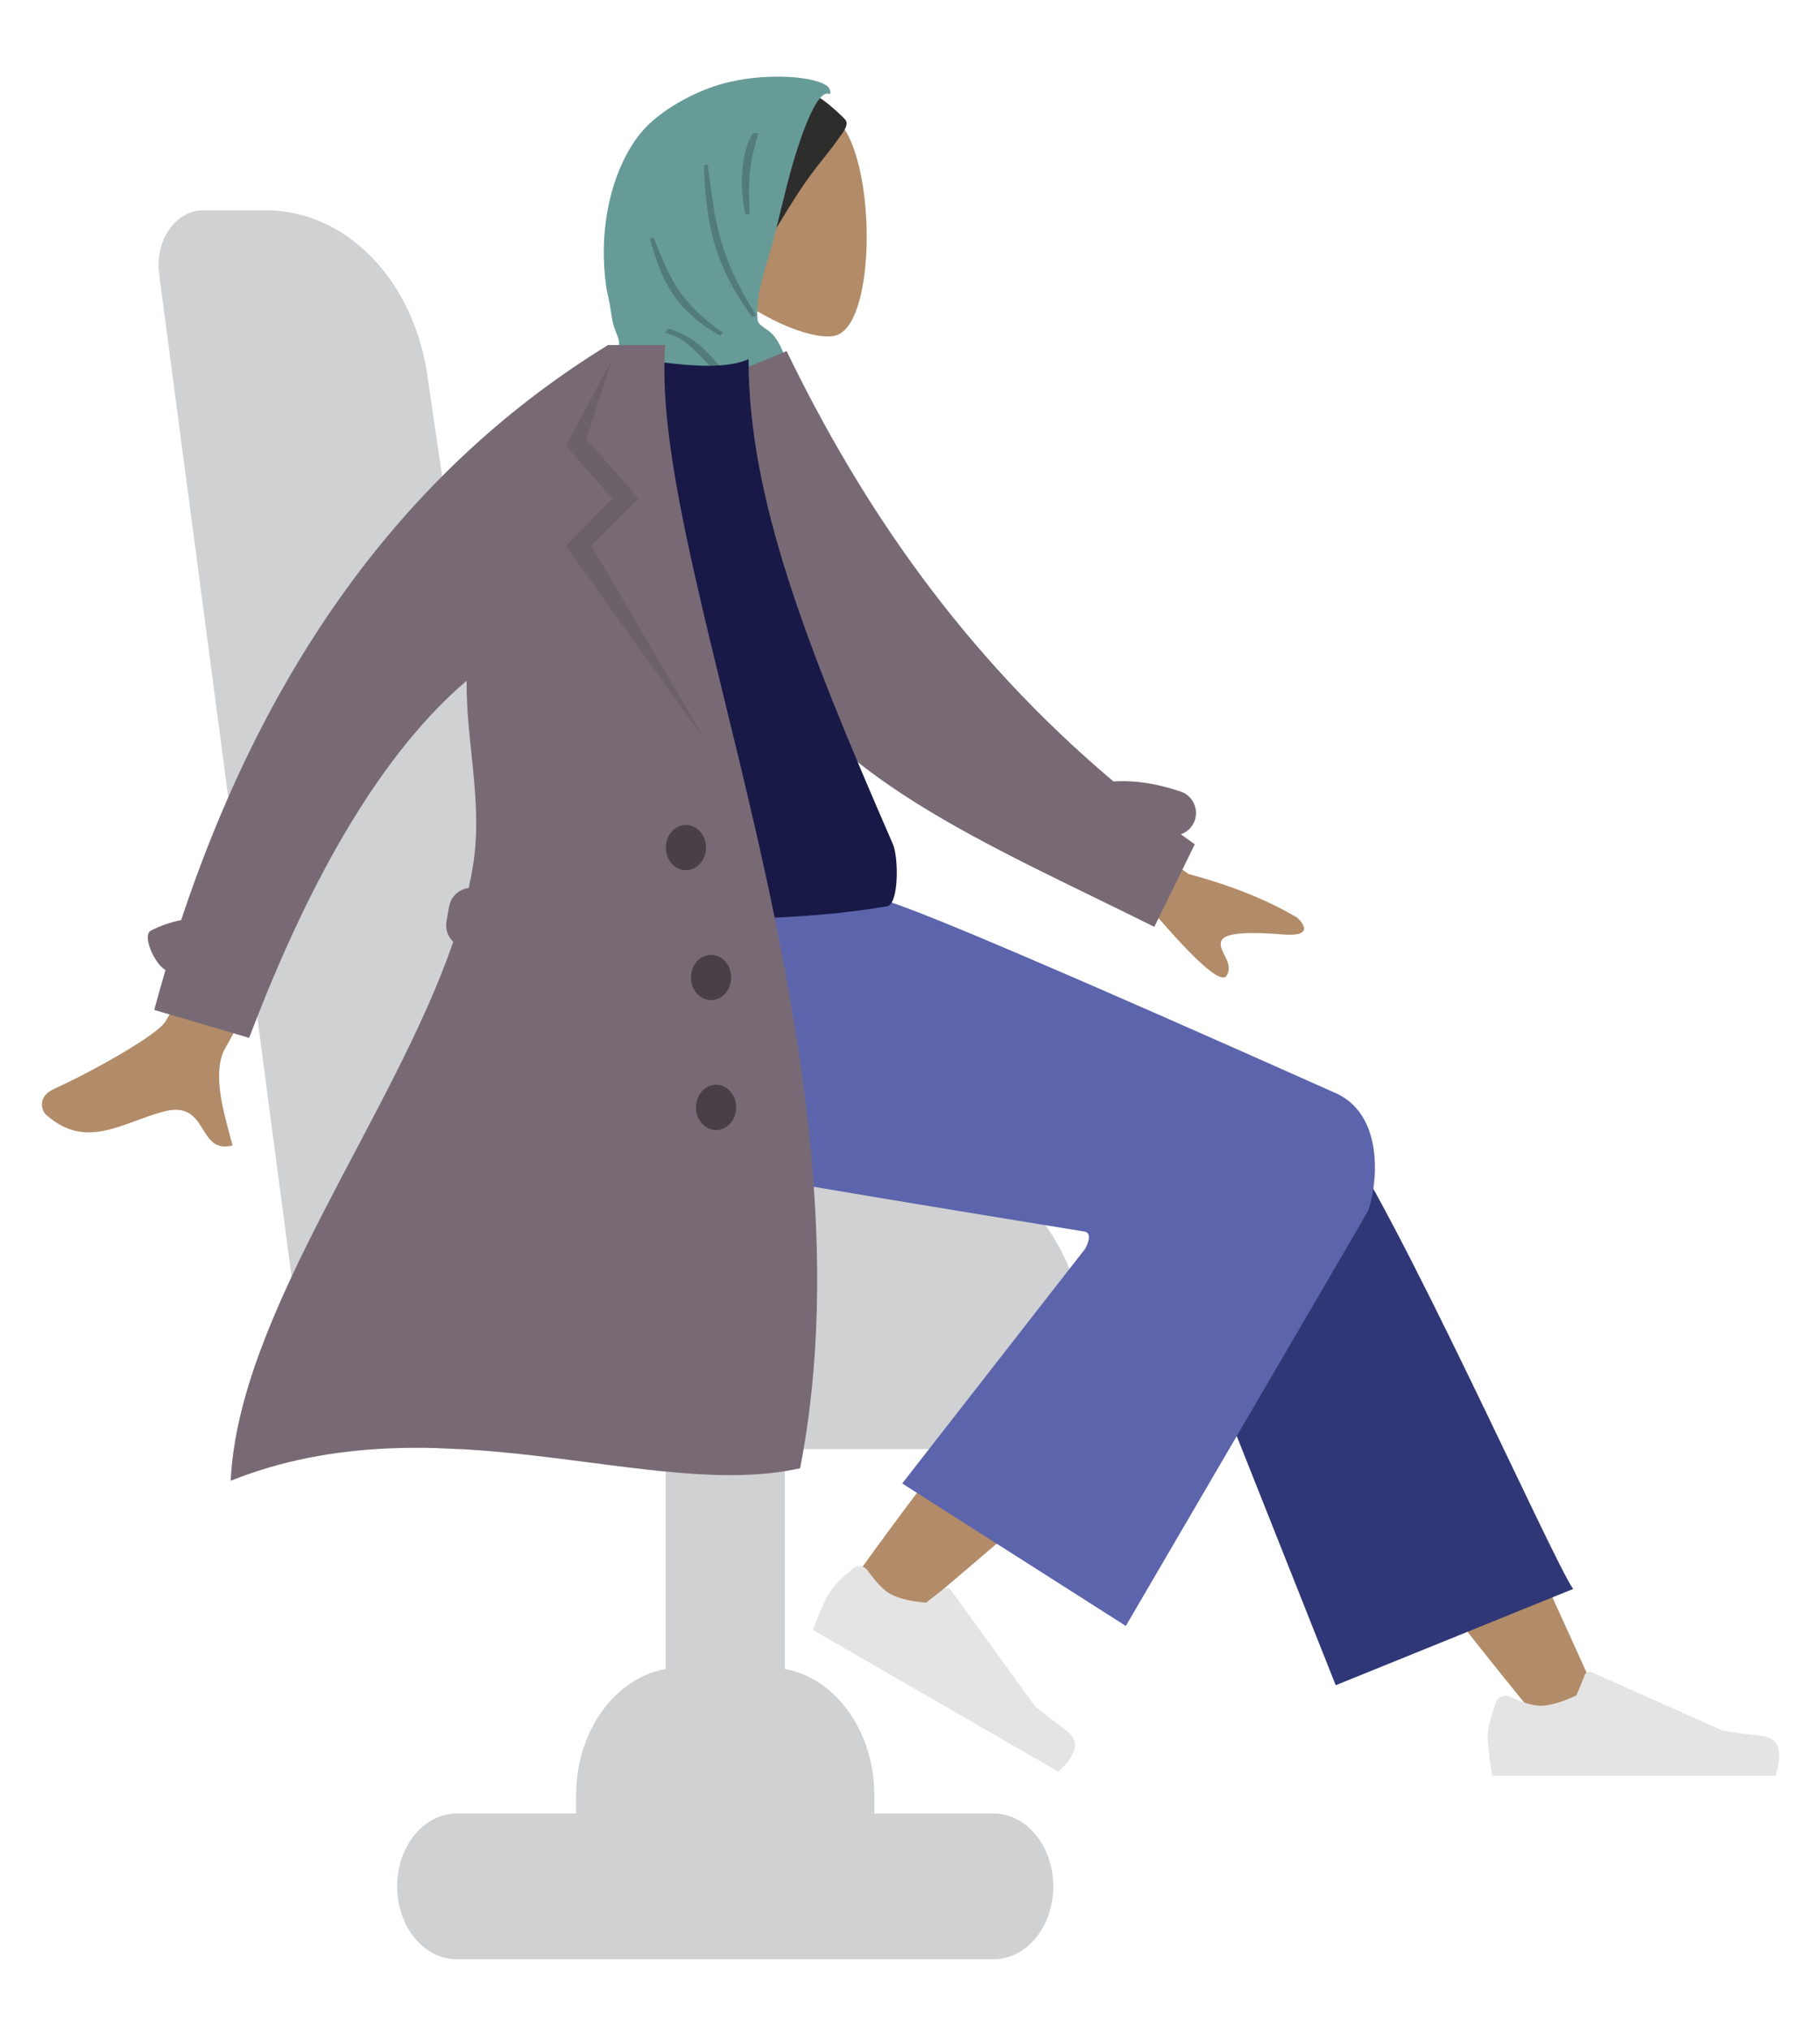 <?xml version="1.0" encoding="utf-8"?>
<!-- Generator: Adobe Illustrator 25.1.0, SVG Export Plug-In . SVG Version: 6.00 Build 0)  -->
<svg version="1.1" id="Layer_1" xmlns="http://www.w3.org/2000/svg" xmlns:xlink="http://www.w3.org/1999/xlink" x="0px" y="0px"
	 viewBox="0 0 362.18 403.72" style="enable-background:new 0 0 362.18 403.72;" xml:space="preserve">
<style type="text/css">
	.st0{fill:#CFD1D2;}
	.st1{fill-rule:evenodd;clip-rule:evenodd;fill:#B28B68;}
	.st2{fill-rule:evenodd;clip-rule:evenodd;fill:#2F3776;}
	.st3{fill-rule:evenodd;clip-rule:evenodd;fill:#E4E4E4;}
	.st4{fill-rule:evenodd;clip-rule:evenodd;fill:#5C64AC;}
	.st5{fill-rule:evenodd;clip-rule:evenodd;fill:#2D2D2C;}
	.st6{fill-rule:evenodd;clip-rule:evenodd;fill:#669B98;}
	.st7{fill-rule:evenodd;clip-rule:evenodd;fill:#010101;fill-opacity:0.2;}
	.st8{fill-rule:evenodd;clip-rule:evenodd;fill:#786A75;}
	.st9{fill-rule:evenodd;clip-rule:evenodd;fill:#191947;}
	.st10{fill-rule:evenodd;clip-rule:evenodd;fill:#010101;fill-opacity:0.1;}
	.st11{fill-rule:evenodd;clip-rule:evenodd;fill:#010101;fill-opacity:0.4;}
</style>
<g>
	<path class="st0" d="M156.19,342.75h-23.74v-61.63h23.74V342.75z"/>
	<path class="st0" d="M114.64,375.38v-18.13c0-13.99,9.32-25.38,20.77-25.38h17.81c11.46,0,20.77,11.38,20.77,25.38v18.13
		c0,6-3.99,10.88-8.9,10.88h-41.55C118.63,386.25,114.64,381.38,114.64,375.38z"/>
	<path class="st0" d="M79.03,375.38c0-8,5.31-14.5,11.87-14.5h106.83c6.56,0,11.87,6.5,11.87,14.5s-5.31,14.5-11.87,14.5H90.9
		C84.33,389.88,79.03,383.38,79.03,375.38z"/>
	<path class="st0" d="M90.34,288.37c-16.11,0-29.66-14.11-32.22-33.53L31.66,54.47c-0.42-3.15,0.32-6.35,2.01-8.79
		c1.69-2.44,4.17-3.83,6.78-3.83h12.46c16.08,0,29.64,14.07,32.22,33.45l22.73,155.06h75.73c14.07,0,26.51,10.96,30.97,27.26
		l6.46,16.42c0.9,3.32,0.44,6.97-1.23,9.8c-1.66,2.84-4.36,4.52-7.22,4.52H90.34L90.34,288.37z"/>
</g>
<g id="Bottom_x2F_Sitting_x2F_Baggy-Pants">
	<path id="LegLower" class="st1" d="M306.21,342.35c-19.72-24.08-33.06-41.92-40.02-53.55c-11.93-19.9-21.69-37.61-24.77-44.37
		c-7.34-16.13,16.91-23.68,22.4-16.16c8.31,11.39,26.05,47.22,53.23,107.49L306.21,342.35z"/>
	<path id="LegLower_1_" class="st2" d="M265.81,335.35l-36.69-92.36c-7.85-16.84,30.05-27.9,35.82-20.07
		c13.09,17.79,44.22,87.97,48.12,93.27L265.81,335.35z"/>
	
		<g id="Lower-Leg" transform="translate(220.173, 98.499) rotate(39) translate(-220.173, -98.499) translate(192.673, 26.499)">
		<path id="LegLower_2_" class="st1" d="M124.42,274.45c-1.01-12.6-2.88-56.22-1.01-76.41c0.54-5.8,1.1-11.41,1.68-16.67
			c1.7-15.64,30.7-15.15,28.4-0.29c-5.74,37.01-15.83,88.87-16.55,93.35C135.91,280.71,125.05,282.37,124.42,274.45z"/>
	</g>
	
		<g id="Accessories_x2F_Shoe_x2F_Flat-Sneaker" transform="translate(189.5, 140) rotate(30) translate(-189.5, -140) translate(159, 120)">
		<path id="shoe" class="st3" d="M99.46,178.93c-1.12,2.99-1.68,5.22-1.68,6.7c0,1.8,0.3,4.43,0.9,7.89c2.09,0,20.89,0,56.4,0
			c1.47-4.85,0.62-7.46-2.54-7.85c-3.16-0.39-5.78-0.74-7.87-1.05l-26.22-11.69c-0.5-0.22-1.1,0-1.32,0.51
			c0,0.01-0.01,0.02-0.01,0.03l-1.69,4.09c-2.92,1.36-5.3,2.05-7.13,2.05c-1.48,0-3.54-0.6-6.15-1.8l0,0
			c-1-0.46-2.19-0.02-2.65,0.98C99.49,178.84,99.48,178.88,99.46,178.93z"/>
	</g>
	<g id="Accessories_x2F_Shoe_x2F_Flat-Sneaker_1_" transform="translate(288, 132)">
		<path id="shoe_1_" class="st3" d="M9.73,206.75c-1.12,2.99-1.68,5.22-1.68,6.7c0,1.8,0.3,4.43,0.9,7.89c2.09,0,20.89,0,56.4,0
			c1.47-4.85,0.62-7.46-2.54-7.85c-3.16-0.39-5.78-0.74-7.87-1.05l-26.22-11.69c-0.5-0.22-1.1,0-1.32,0.51
			c0,0.01-0.01,0.02-0.01,0.03l-1.69,4.09c-2.92,1.36-5.3,2.05-7.13,2.05c-1.48,0-3.54-0.6-6.15-1.8l0,0
			c-1-0.46-2.19-0.02-2.65,0.98C9.76,206.66,9.75,206.7,9.73,206.75z"/>
	</g>
	<path id="Leg-and-Butt" class="st4" d="M215.91,245.09c-30.5-4.97-50.92-8.37-61.28-10.19c-29.52-5.21-38.13-21.09-33.04-55.76
		h54.4c7.2,2.08,37.28,14.94,90.23,38.57c9.53,4.73,7.75,18.68,6.01,23.27c-0.07,0.19-16.13,27.71-48.19,82.57l-44.5-28.35
		L216,248.43C216.96,246.49,216.93,245.38,215.91,245.09z"/>
</g>
<g id="Head_x2F_Front_x2F_Hijab-1">
	<g id="Head" transform="translate(54, 31)">
		<path class="st1" d="M84.74,21c-4.61-5.41-7.73-12.04-7.21-19.46c1.5-21.4,31.29-16.69,37.09-5.89c5.79,10.8,5.11,38.2-2.38,40.13
			c-2.99,0.77-9.35-1.12-15.82-5.02l4.06,28.76h-24L84.74,21z"/>
	</g>
	<g id="Hijab" transform="translate(36, 28)">
		<path id="Front" class="st5" d="M127.21-8.48c-0.55-0.33-1.7-1.02-2.28-1.27c-0.14-0.06-1.1-0.75-1.13-0.74
			c-0.73,0.25-2.85,1.16-3.03,1.94c-0.03,0.06-0.06,0.12-0.08,0.16c-0.3,0.55-0.58,1.1-0.84,1.67c-0.58,1.24-1.07,2.54-1.55,3.83
			c-0.93,2.51-1.73,5.07-2.47,7.64c-0.75,2.62-1.39,5.27-2.11,7.89c-1.03,3.78-2.34,7.47-3.37,11.25c-0.65,2.41-1.01,4.86-0.84,7.34
			c0,0.03,0,0.06,0.01,0.09c0,0.01,0,0.02,0,0.04c0.03,0.38,0.07,0.76,0.13,1.15c0.05,0.33,0.1,0.66,0.15,0.99
			c0.93-1.86,1.65-3.91,2.4-5.86c0.07-0.19,0.14-0.38,0.21-0.57c0.24-0.39,0.49-0.79,0.74-1.18c1.58-2.46,3.18-4.91,4.7-7.42
			c2.73-4.51,5.44-9.11,8.68-13.25c0.96-1.22,1.94-2.43,2.88-3.66c0.54-0.7,1.06-1.41,1.57-2.14c0.36-0.52,1.94-2.33,1.37-3.41
			C132.06-4.53,128.64-7.63,127.21-8.48z"/>
		<path id="Turban" class="st6" d="M128.96-9.32c0.53,0.2,0.27-1.03-0.24-1.47c-2.4-2.01-11.57-2.74-19.55-0.9
			c-5.35,1.23-11.56,4.29-15.84,8.22c-3.85,3.55-6.5,9.23-7.86,14.72c-1.43,5.77-1.65,11.78-0.85,17.69
			c0.18,1.3,0.55,2.54,0.76,3.81c0.24,1.43,0.36,2.81,0.78,4.2c0.26,0.85,0.7,1.69,0.92,2.55c0.25,0.98,0.1,1.88-0.09,2.88
			c-0.3,1.62-0.67,3.24-1.19,4.79c-0.79,2.33-1.75,4.51-2.35,6.92c-0.8,3.21-4.14,13.67-1.7,16.52h46.52
			c-1.17-3.54-4.69-7.71-5.4-11.49c-0.42-2.23-0.62-7.11-0.66-7.28c-1.05-8-3.1-11.83-4.38-13.21c-1.28-1.39-2.99-1.81-3.08-3.02
			c-0.36-4.98,1.42-9.75,2.73-14.39c1.56-5.54,2.71-11.21,4.32-16.73C122.51,2.05,126.19-10.36,128.96-9.32z"/>
		<path id="Shade" class="st7" d="M114.95-1.49c-1.75,5.57-2.13,8.54-1.75,16.14h-0.86c-1.61-7.18-0.18-13.93,1.53-16.14H114.95z
			 M94.04,19.24c3.27,7.93,4.76,12.62,13.89,19.03l-0.7,0.49c-9.06-5.14-11.7-11.26-13.87-19.2L94.04,19.24z M104.85,4.8
			c1.48,11.26,1.92,17.69,9.65,30.01l-0.82,0.25c-7.96-10.72-9.22-19.48-9.6-30.2L104.85,4.8z M96.31,38.24l0.7-0.86
			c9.61,3.01,8.54,9.22,20.64,15.51l-1.01,0.61C106.04,49.14,103.56,39.76,96.31,38.24z"/>
	</g>
</g>
<g id="Body_x2F_Trench-Coat">
	<path id="Skin" class="st1" d="M204.58,150.49l31.9,23.42c8.65,2.33,15.88,5.24,21.68,8.71c1.37,1.25,3.03,3.78-2.66,3.34
		s-11.69-0.64-12.47,1.3s2.66,4.26,1.07,6.88c-1.06,1.74-6.05-2.63-14.99-13.12l-31.59-13.1L204.58,150.49z M60.23,140.73
		l17.61,3.19C57.41,184.48,46.46,205.93,45,208.26c-3.27,5.25,0.03,14.7,1.28,19.68c-7.25,1.82-4.57-9.18-13.74-6.74
		c-8.37,2.23-15.4,7.72-23.36,0.63c-0.98-0.87-1.73-3.64,1.53-5.12c8.12-3.69,20.1-10.55,22.01-13.16
		C35.33,199.99,44.5,179.05,60.23,140.73z"/>
	<path id="Back-Arm" class="st8" d="M221.59,155.51c4.1-0.29,8.57,0.39,13.35,2c2.36,0.79,3.62,3.35,2.83,5.7
		c-0.46,1.37-1.52,2.37-2.78,2.81c0.92,0.67,1.84,1.33,2.77,1.99l-8.05,16.43c-33.86-16.88-65.69-29.61-80.19-57.49
		c-4.87-9.36-3.22-41.13-3.68-52.69l10.7-4.39C171.45,100.69,191.62,130.25,221.59,155.51z"/>
	<path id="Shirt" class="st9" d="M96.85,180.34c33.74,3.35,60.3,3.35,79.67,0c2.4-0.42,2.29-9.77,1.18-12.33
		c-17.33-39.79-28.74-68.92-28.74-96.55c-3.18,1.5-8.75,1.73-16.7,0.68C110.9,100.62,101.07,133.29,96.85,180.34z"/>
	<path id="Coat-Front" class="st8" d="M90.2,187.41c-1.07-1-1.62-2.51-1.35-4.06l0.52-2.95c0.35-2,1.98-3.46,3.9-3.69
		c0.34-1.5,0.62-2.99,0.86-4.47c2.02-12.5-1.43-24.75-1.27-36.78c-16.08,13.72-30.51,37.41-43.28,71.07l-18.89-5.56
		c0.72-2.68,1.47-5.32,2.24-7.93c-2.18-1.24-4.73-6.91-2.89-7.86c1.89-0.98,3.9-1.67,6.01-2.08
		c17.32-52.16,45.64-90.31,84.96-114.44h5.4h5.97c-3.35,44.28,42.9,140.95,26.84,223.52c-29.68,6.63-72.06-14-113.31,2.48
		C47.45,261.4,78.2,222.34,90.2,187.41z"/>
	<polygon id="Shade-Lapel" class="st10" points="121.85,71.46 116.69,87.33 127.08,99.22 117.69,108.57 140.4,147.46 112.62,108.64 
		121.85,99.22 112.62,88.71 	"/>
	<path id="Buttons" class="st11" d="M136.5,173.16c-2.21,0-4-2.01-4-4.5s1.79-4.5,4-4.5s4,2.01,4,4.5S138.71,173.16,136.5,173.16z
		 M141.5,199.01c-2.21,0-4-2.01-4-4.5s1.79-4.5,4-4.5s4,2.01,4,4.5S143.71,199.01,141.5,199.01z M142.5,224.86c-2.21,0-4-2.01-4-4.5
		c0-2.48,1.79-4.5,4-4.5s4,2.01,4,4.5C146.5,222.85,144.71,224.86,142.5,224.86z"/>
</g>
</svg>
